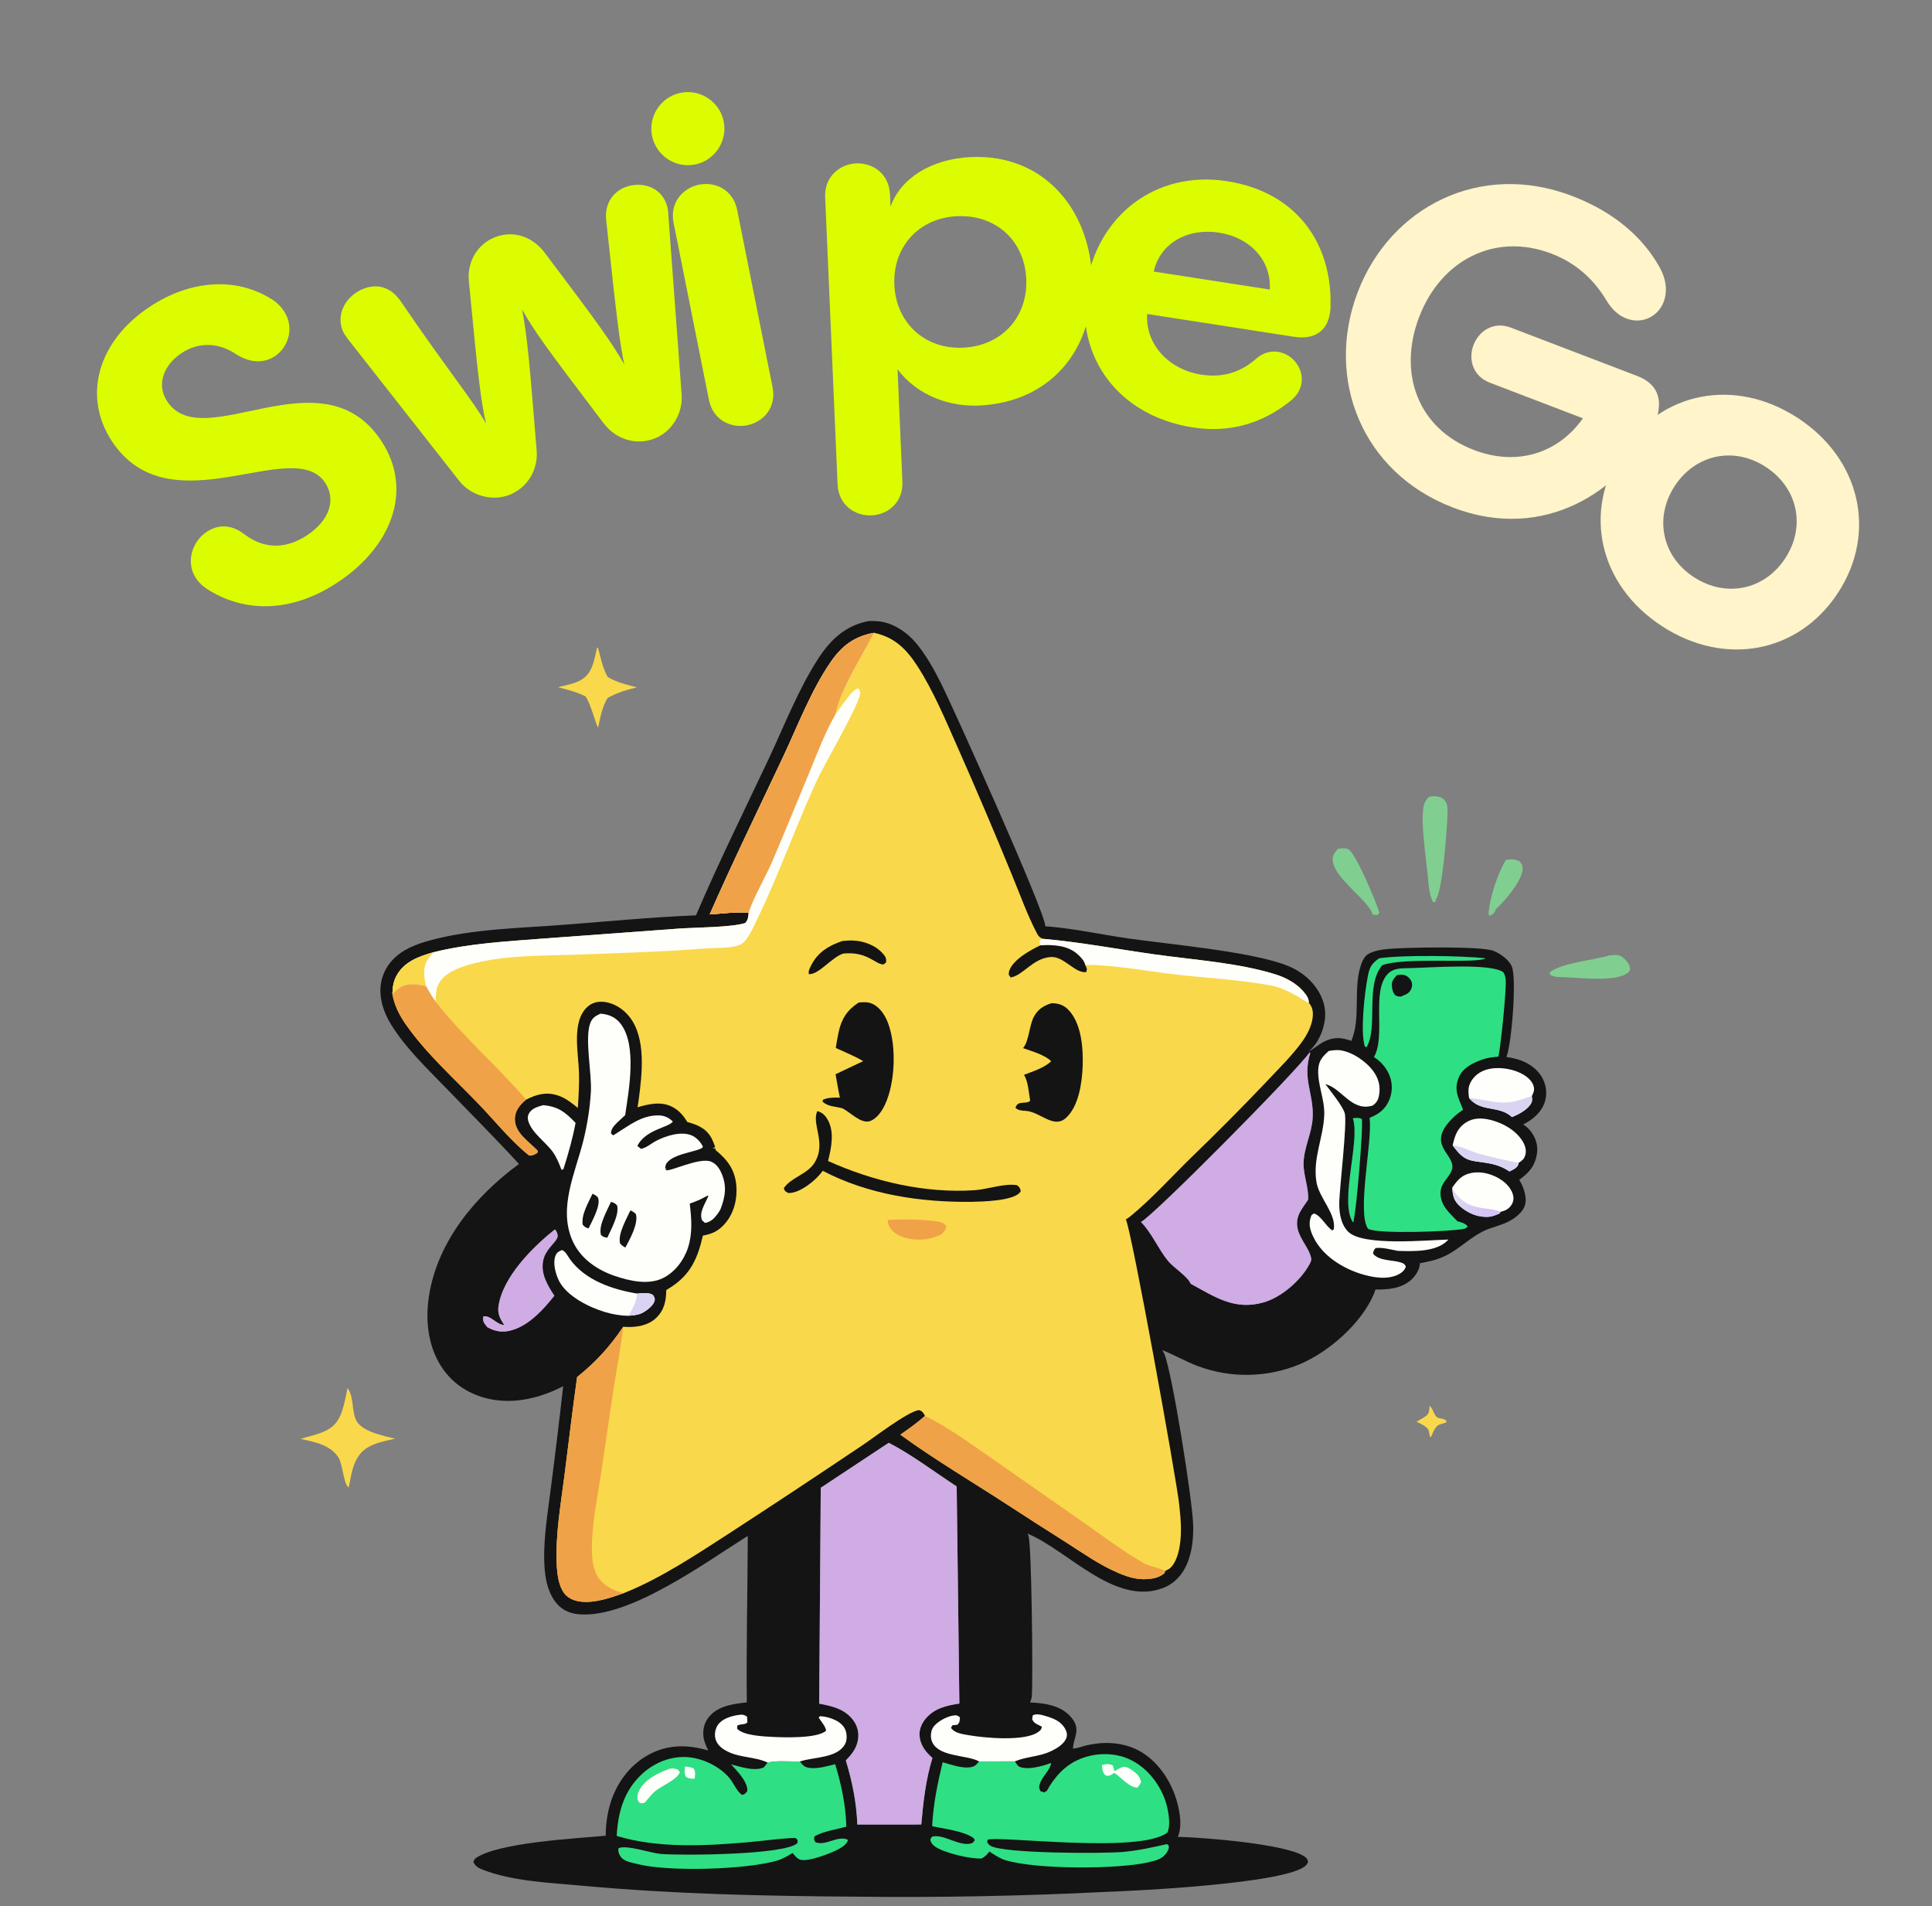 <svg width="148" height="146" viewBox="0 0 148 146" fill="none" xmlns="http://www.w3.org/2000/svg">
<rect x="0" y="0" width="148" height="146" fill="#808080" stroke="none"/>
<path d="M25.836 44.628C22.21 47.013 18.707 46.846 16.057 45.237C15.583 44.962 15.245 44.64 15.014 44.289C14.187 43.031 14.741 41.452 15.852 40.722C16.642 40.202 17.671 40.112 18.695 40.904C20.376 42.187 22.067 41.955 23.5 41.012C25.284 39.839 25.74 38.24 24.913 36.983C22.471 33.269 13.028 40.568 8.567 33.784C6.316 30.362 7.469 26.127 11.505 23.473C14.517 21.492 18.023 21.155 20.817 22.92C21.243 23.185 21.532 23.497 21.763 23.848C22.571 25.076 22.105 26.598 21.052 27.29C20.292 27.79 19.214 27.871 18.034 27.096C16.768 26.254 15.245 26.166 13.929 27.032C12.525 27.955 11.962 29.456 12.808 30.743C15.559 34.924 24.676 26.876 29.214 33.777C31.695 37.55 29.988 41.898 25.836 44.628Z" fill="#DCFD00"/>
<path d="M39.015 37.906C37.677 38.425 36.07 37.96 35.184 36.839L26.645 25.962C26.479 25.726 26.325 25.523 26.236 25.294C25.73 23.989 26.55 22.62 27.855 22.113C28.736 21.771 29.847 21.828 30.718 23.105C34.297 28.361 36.261 30.715 37.232 32.441C36.809 30.577 36.607 28.703 35.914 21.501C35.785 20.2 36.456 18.738 37.925 18.168C39.361 17.611 40.804 18.139 41.728 19.358C45.825 24.788 46.799 26.137 47.827 27.916C47.461 26.293 47.187 23.847 46.44 16.891C46.285 15.524 47.041 14.668 47.889 14.338C49.031 13.895 50.51 14.222 51.029 15.56C51.118 15.789 51.186 16.062 51.19 16.361L52.217 30.229C52.319 31.654 51.479 33.069 50.141 33.588C48.771 34.12 47.222 33.707 46.228 32.403C41.764 26.514 40.97 25.433 40 23.708C40.418 25.948 40.591 28.134 41.11 34.502C41.232 35.881 40.483 37.336 39.015 37.906Z" fill="#DCFD00"/>
<path d="M53.242 12.6C51.732 12.901 50.249 11.912 49.948 10.402C49.646 8.892 50.635 7.41 52.145 7.108C53.655 6.806 55.138 7.795 55.439 9.305C55.741 10.816 54.752 12.298 53.242 12.6ZM54.307 30.625L51.6 17.068C51.285 15.489 52.349 14.384 53.55 14.144C54.786 13.897 56.158 14.515 56.474 16.094L59.181 29.652C59.497 31.23 58.467 32.328 57.231 32.575C56.064 32.808 54.63 32.238 54.307 30.625Z" fill="#DCFD00"/>
<path d="M74.393 12.03C79.953 11.789 83.429 16.018 83.653 21.193C83.888 26.613 80.602 30.819 74.972 31.063C72.769 31.158 70.28 30.32 68.756 28.284L69.128 36.886C69.198 38.494 68.012 39.422 66.753 39.476C65.529 39.529 64.233 38.709 64.163 37.101L63.211 15.106C63.141 13.498 64.362 12.569 65.586 12.516C66.845 12.462 68.106 13.283 68.176 14.892L68.217 15.836C68.965 13.701 71.281 12.165 74.393 12.03ZM73.764 26.631C76.701 26.504 78.743 24.313 78.616 21.376C78.489 18.439 76.3 16.431 73.328 16.56C70.391 16.687 68.385 18.911 68.511 21.814C68.636 24.716 70.827 26.758 73.764 26.631Z" fill="#DCFD00"/>
<path d="M101.924 23.466C101.931 23.644 101.905 23.817 101.878 23.99C101.652 25.443 100.606 26.024 99.119 25.794L87.878 24.05C87.732 26.365 89.52 28.307 92.045 28.699C93.74 28.962 95.092 28.463 96.198 27.501C96.773 26.988 97.359 26.866 97.912 26.952C99.019 27.124 99.877 28.213 99.7 29.355C99.63 29.804 99.377 30.296 98.852 30.711C96.788 32.374 94.288 33.191 91.383 32.74C85.814 31.877 82.347 27.514 83.216 21.911C84.058 16.481 88.559 13.035 93.989 13.877C99.385 14.713 102.06 18.706 101.924 23.466ZM93.378 17.82C90.957 17.444 88.859 18.642 88.382 20.799L97.271 22.178C97.401 19.967 95.799 18.195 93.378 17.82Z" fill="#DCFD00"/>
<path d="M111.3 38.873C104.305 36.196 101.485 28.972 104.011 22.369C106.5 15.863 113.369 12.308 120.43 15.009C123.862 16.322 125.934 18.352 127.096 20.407C127.683 21.419 127.73 22.374 127.442 23.126C127.005 24.27 125.772 24.848 124.595 24.397C124.039 24.185 123.493 23.751 123.04 22.978C122.213 21.612 120.944 20.227 118.852 19.427C114.537 17.776 110.389 19.9 108.714 24.28C107.088 28.53 108.563 32.804 112.911 34.467C116.245 35.743 119.382 34.694 121.259 32.04L114.133 29.314C112.793 28.801 112.474 27.48 112.874 26.434C113.274 25.388 114.373 24.572 115.746 25.097L125.422 28.798C126.991 29.399 127.458 30.627 126.796 32.359C126.708 32.588 126.575 32.837 126.43 33.119C124.194 37.397 118.427 41.599 111.3 38.873Z" fill="#FFF4CA"/>
<path d="M127.317 47.962C122.506 44.831 121.221 39.234 124.238 34.599C127.235 29.994 132.892 28.873 137.703 32.004C142.514 35.135 143.809 40.78 140.812 45.386C137.796 50.021 132.128 51.093 127.317 47.962ZM129.761 44.207C132.225 45.811 135.179 45.186 136.764 42.751C138.348 40.316 137.723 37.362 135.259 35.759C132.824 34.174 129.87 34.799 128.286 37.234C126.701 39.669 127.326 42.623 129.761 44.207Z" fill="#FFF4CA"/>
<g clip-path="url(#clip0_2261_1693)">
<path d="M66.488 47.576C66.729 47.555 66.982 47.564 67.222 47.582C68.361 47.667 69.444 48.391 70.165 49.244C70.934 50.154 71.551 51.279 72.088 52.338C72.9 53.938 80.146 70.012 80.076 70.952C80.183 70.956 80.289 70.963 80.396 70.971C82.415 71.144 84.472 71.602 86.485 71.886C89.73 72.344 95.444 72.849 98.316 73.849C99.226 74.166 100.018 74.661 100.637 75.411C101.24 76.142 101.6 77.06 101.499 78.016C101.402 78.944 100.964 79.956 100.229 80.547C100.685 80.322 101.043 79.954 101.515 79.739C102.222 79.416 102.798 79.459 103.516 79.729C104.252 78.034 103.665 75.818 104.216 74.035C104.333 73.653 104.508 73.22 104.884 73.03C105.29 72.825 105.813 72.735 106.261 72.69C107.592 72.558 113.407 72.456 114.385 72.822C114.903 73.016 115.603 73.508 115.815 74.038C116.2 75.003 115.794 79.973 115.4 80.957C115.694 81 115.981 81.059 116.267 81.143C117.054 81.374 117.788 81.865 118.174 82.608C118.211 82.677 118.243 82.748 118.272 82.821C118.302 82.893 118.327 82.967 118.349 83.042C118.371 83.117 118.389 83.192 118.404 83.269C118.418 83.346 118.429 83.423 118.436 83.501C118.443 83.579 118.445 83.657 118.444 83.735C118.443 83.813 118.439 83.891 118.43 83.969C118.421 84.046 118.408 84.123 118.393 84.2C118.376 84.276 118.356 84.351 118.332 84.425C118.076 85.208 117.395 85.774 116.679 86.128C116.915 86.256 117.126 86.471 117.288 86.686C117.665 87.187 117.835 87.776 117.732 88.398C117.58 89.321 117.121 89.836 116.379 90.362C116.596 90.715 116.735 91.044 116.821 91.451C116.913 91.886 116.904 92.295 116.642 92.676C116.421 92.993 116.106 93.244 115.778 93.443C115.084 93.866 114.247 93.974 113.53 94.349C112.507 94.884 111.669 95.758 110.614 96.239C110.013 96.514 109.406 96.64 108.761 96.756C108.761 96.785 108.762 96.815 108.761 96.844C108.748 97.229 108.44 97.705 108.17 97.964C107.408 98.694 106.356 98.781 105.363 98.77C105.333 98.874 105.3 98.978 105.258 99.078C104.321 101.337 101.814 103.534 99.601 104.478C99.446 104.543 99.291 104.604 99.133 104.661C98.976 104.718 98.817 104.772 98.657 104.822C98.498 104.872 98.337 104.918 98.175 104.96C98.013 105.003 97.85 105.041 97.686 105.076C97.522 105.11 97.358 105.141 97.192 105.168C97.027 105.195 96.862 105.218 96.695 105.237C96.529 105.256 96.362 105.271 96.195 105.282C96.028 105.293 95.861 105.301 95.693 105.304C95.526 105.307 95.359 105.307 95.191 105.302C95.024 105.297 94.857 105.289 94.69 105.276C94.523 105.264 94.356 105.247 94.19 105.227C94.024 105.207 93.858 105.183 93.693 105.154C93.528 105.126 93.364 105.094 93.201 105.058C93.037 105.022 92.874 104.983 92.713 104.939C92.551 104.896 92.39 104.848 92.231 104.797C92.072 104.746 91.913 104.691 91.757 104.633C90.823 104.28 89.963 103.777 89.038 103.408C89.096 103.505 89.149 103.603 89.194 103.706C89.788 105.082 91.37 115.004 91.404 116.847C91.422 117.825 91.324 118.843 90.943 119.752C90.588 120.6 89.988 121.283 89.121 121.62C85.452 123.047 81.869 118.818 78.805 117.504L78.717 117.467C78.75 117.538 78.752 117.54 78.782 117.623C79.037 118.329 79.131 128.538 79.045 129.87C79.033 130.064 78.987 130.22 78.903 130.395C79.953 130.448 81.119 130.587 81.904 131.37C82.953 132.417 82.197 133.06 82.199 133.932C82.554 133.912 82.883 133.765 83.228 133.684C84.469 133.392 85.819 133.426 86.992 133.963C88.41 134.613 89.451 136.003 89.982 137.438C90.311 138.328 90.636 139.785 90.225 140.689C92.151 140.735 98.481 141.226 99.919 142.189C100.13 142.33 100.154 142.382 100.203 142.625C100.161 142.719 100.11 142.808 100.036 142.881C98.621 144.268 87.095 144.822 84.634 144.911C78.302 145.226 71.966 145.347 65.627 145.273C58.619 145.227 51.586 145.076 44.604 144.433C42.167 144.209 39.267 144.103 36.98 143.206C36.638 143.072 36.406 142.946 36.26 142.604L36.383 142.365C38.047 141.117 44.108 140.821 46.401 140.604C46.4 140.216 46.425 139.83 46.476 139.446C46.526 139.062 46.603 138.682 46.704 138.308C47.151 136.696 48.161 135.251 49.636 134.429C51.129 133.596 52.657 133.609 54.254 134.076C54.095 133.744 53.941 133.402 53.891 133.034C53.82 132.503 53.947 131.96 54.282 131.538C54.983 130.654 56.168 130.51 57.209 130.391C57.164 126.146 57.268 121.886 57.283 117.64C54.066 119.653 48.256 123.945 44.384 123.647C43.678 123.592 43.069 123.333 42.613 122.779C42.037 122.079 41.806 121.134 41.729 120.248C41.554 118.222 41.941 116.04 42.191 114.028C42.531 111.413 42.848 108.796 43.141 106.175C41.541 107 39.72 107.494 37.914 107.228C36.355 106.998 34.935 106.235 33.998 104.95C32.803 103.312 32.556 101.206 32.864 99.248C33.521 95.066 36.437 91.585 39.757 89.153C37.934 87.172 36.025 85.26 34.154 83.323C32.697 81.815 31.058 80.264 29.957 78.468C29.519 77.753 29.195 76.943 29.147 76.098C29.143 76.041 29.14 75.984 29.14 75.926C29.139 75.869 29.139 75.812 29.141 75.754C29.143 75.697 29.147 75.64 29.151 75.583C29.156 75.526 29.163 75.469 29.17 75.412C29.178 75.355 29.187 75.299 29.198 75.242C29.208 75.186 29.22 75.13 29.234 75.074C29.247 75.019 29.262 74.963 29.278 74.908C29.294 74.853 29.312 74.799 29.331 74.745C29.349 74.691 29.37 74.637 29.391 74.584C29.413 74.531 29.436 74.478 29.46 74.426C29.484 74.374 29.51 74.323 29.537 74.272C29.564 74.222 29.592 74.172 29.621 74.123C29.65 74.073 29.681 74.025 29.713 73.977C29.744 73.93 29.777 73.883 29.812 73.837C29.846 73.791 29.881 73.746 29.917 73.701C29.954 73.657 29.991 73.614 30.03 73.571C30.801 72.721 31.885 72.312 32.969 72.02C36.189 71.151 39.755 71.096 43.07 70.841C46.48 70.577 49.9 70.252 53.316 70.107C55.04 66.077 57 62.123 58.869 58.159C60.082 55.586 61.175 52.739 62.732 50.368C63.664 48.949 64.788 47.926 66.488 47.576ZM62.874 113.953L62.754 130.489C63.769 130.673 64.785 130.914 65.41 131.826C65.725 132.287 65.825 132.813 65.708 133.358C65.58 133.959 65.215 134.41 64.796 134.839C65.279 136.425 65.619 138.088 65.674 139.749L68.304 139.748L70.573 139.745C70.729 138.017 70.915 136.312 71.43 134.646C70.91 134.205 70.489 133.647 70.439 132.941C70.404 132.45 70.619 131.969 70.937 131.604C71.619 130.825 72.52 130.634 73.492 130.48L73.287 113.851C71.648 112.79 69.792 111.375 68.077 110.51L62.874 113.953ZM42.507 94.17C40.822 95.492 38.487 97.832 38.183 100.07C38.105 100.645 38.32 101.021 38.624 101.484C38.062 101.483 37.57 100.709 37.021 100.827C36.982 101.131 37.014 101.252 37.21 101.508C37.251 101.562 37.296 101.613 37.341 101.663C37.996 102.014 38.565 102.092 39.283 101.864C40.595 101.448 41.628 100.289 42.466 99.247C41.932 98.426 41.389 97.536 41.618 96.511C41.809 95.66 42.543 95.23 42.706 94.763C42.758 94.613 42.659 94.343 42.565 94.226C42.548 94.205 42.526 94.189 42.507 94.17ZM100.209 91.842C100.252 90.957 99.849 90.03 99.859 89.106C99.872 87.927 100.485 86.824 100.554 85.658C100.667 83.752 99.747 82.715 100.368 80.661L100.33 80.599C99.276 82.114 88.324 93.163 87.404 93.596C88.231 94.428 88.724 95.66 89.479 96.579C89.922 97.117 90.961 97.742 91.216 98.33C93.061 99.33 94.575 100.399 96.812 99.751C98.188 99.353 99.684 98.045 100.35 96.766C100.411 96.65 100.452 96.541 100.448 96.408C100.439 96.37 100.432 96.331 100.423 96.293C100.163 95.211 98.778 94.245 99.631 92.757C99.791 92.478 99.983 92.219 100.164 91.954C100.207 91.893 100.193 91.918 100.209 91.842Z" fill="#141414"/>
<path d="M54.367 70.04C56.141 66.004 58.079 62.03 59.959 58.043C61.095 55.635 62.137 52.878 63.646 50.694C64.507 49.446 65.462 48.745 66.954 48.469C68.507 48.796 69.423 49.698 70.268 51.003C71.5 52.905 72.427 55.14 73.345 57.208C74.787 60.461 76.18 63.734 77.527 67.028C78.142 68.512 78.694 70.076 79.44 71.498C79.57 71.745 79.662 71.819 79.912 71.911C82.748 72.158 85.614 72.701 88.437 73.099C91.431 73.521 94.939 73.743 97.798 74.661C98.539 74.899 99.331 75.339 99.842 75.936C100.051 76.178 100.27 76.465 100.26 76.799C100.55 77.148 100.605 77.483 100.557 77.925C100.484 78.601 100.111 79.295 99.716 79.834C98.969 80.855 98.034 81.777 97.168 82.696C95.237 84.732 93.262 86.723 91.242 88.67C89.734 90.148 88.224 91.822 86.597 93.157C86.487 93.248 86.366 93.331 86.243 93.403C86.659 94.103 90.106 113.186 90.33 115.208C90.464 116.415 90.578 117.691 90.274 118.881C90.164 119.311 89.927 119.944 89.525 120.186C89.44 120.236 89.355 120.278 89.264 120.317L89.201 120.501C88.921 120.725 88.638 120.844 88.285 120.903C87.305 121.067 86.519 120.846 85.626 120.461C84.214 119.852 82.957 118.963 81.668 118.136C80.176 117.195 78.691 116.242 77.213 115.279C74.48 113.499 71.603 111.803 68.969 109.885C69.628 109.432 70.263 108.981 70.86 108.447C70.7 108.188 70.688 108.089 70.382 108.004C69.48 108.152 66.948 110.116 66.014 110.732C62.632 113.006 59.233 115.254 55.816 117.475C53.277 119.11 50.593 120.91 47.781 122.025C46.784 122.378 45.609 122.786 44.543 122.681C44.059 122.633 43.546 122.452 43.238 122.054C42.801 121.491 42.689 120.605 42.651 119.917C42.528 117.657 42.955 115.252 43.24 113.011C43.561 110.499 43.857 107.982 44.209 105.474C45.646 104.317 46.716 103.152 47.741 101.619C47.813 101.625 47.884 101.63 47.956 101.634C48.765 101.673 49.645 101.527 50.255 100.953C50.888 100.356 51.026 99.643 51.041 98.808C51.138 98.75 51.234 98.691 51.329 98.631C52.897 97.643 53.446 96.379 53.844 94.64C54.582 94.51 55.085 94.258 55.576 93.674C56.239 92.885 56.5 91.785 56.403 90.771C56.287 89.568 55.715 88.824 54.818 88.089L54.797 87.955L54.585 87.96L54.789 87.849C54.698 87.608 54.607 87.362 54.481 87.136C54.078 86.415 53.42 86.148 52.659 85.942C52.369 85.479 52.06 85.093 51.577 84.821C50.695 84.324 49.746 84.549 48.834 84.81C48.874 84.602 48.907 84.394 48.934 84.184C49.187 82.248 49.511 79.506 48.212 77.87C47.727 77.259 47.003 76.801 46.216 76.733C45.776 76.695 45.356 76.805 45.021 77.1C43.757 78.216 44.313 80.646 44.353 82.147C44.377 83.055 44.327 83.954 44.264 84.859C43.793 84.481 43.341 84.108 42.759 83.913C41.858 83.611 41.124 83.81 40.301 84.224C40.248 84.268 40.195 84.313 40.144 84.359C39.759 84.704 39.456 85.135 39.44 85.667C39.405 86.77 40.526 87.434 41.2 88.155L41.158 88.309C40.939 88.434 40.8 88.521 40.544 88.51C39.178 87.434 37.962 85.915 36.756 84.654C34.879 82.692 32.67 80.723 31.114 78.502C30.601 77.77 30.222 77.039 30.06 76.151C30.078 75.636 30.126 75.198 30.375 74.739C30.967 73.649 32.094 73.257 33.214 72.934C35.952 72.252 38.837 72.106 41.642 71.886L52.006 71.124C53.243 71.036 56.09 71.035 57.099 70.693C57.321 70.413 57.312 70.264 57.35 69.918C56.395 69.822 55.327 69.98 54.367 70.04Z" fill="#F9D84B"/>
<path d="M54.367 70.04C56.141 66.004 58.079 62.03 59.959 58.043C61.095 55.635 62.137 52.878 63.646 50.694C64.507 49.446 65.462 48.745 66.954 48.469C65.999 50.353 64.428 52.686 63.995 54.728C64.353 54.274 65.244 52.8 65.755 52.72C65.884 52.909 65.931 52.983 65.876 53.216C65.599 54.391 63.227 58.368 62.531 59.883C60.918 63.388 59.644 67.056 57.949 70.523C57.71 71.012 57.243 72.109 56.75 72.335C56.015 72.672 54.774 72.591 53.95 72.655C50.601 72.914 47.245 73.007 43.889 73.127C41.58 73.209 39.093 73.175 36.828 73.667C35.737 73.904 34.026 74.346 33.547 75.469C33.386 75.848 33.391 76.309 33.369 76.715C33.09 76.335 32.858 75.935 32.625 75.526C31.953 75.398 31.236 75.252 30.626 75.657C30.416 75.796 30.227 75.961 30.06 76.151C30.078 75.636 30.126 75.198 30.375 74.739C30.967 73.649 32.094 73.257 33.214 72.934C35.952 72.252 38.837 72.106 41.642 71.886L52.006 71.124C53.243 71.036 56.09 71.035 57.099 70.693C57.321 70.413 57.312 70.264 57.35 69.918C56.395 69.822 55.327 69.98 54.367 70.04Z" fill="#FEFEFA"/>
<path d="M54.367 70.04C56.141 66.004 58.079 62.03 59.959 58.043C61.094 55.635 62.137 52.878 63.646 50.694C64.507 49.446 65.462 48.745 66.954 48.469C65.999 50.353 64.427 52.686 63.995 54.728C63.203 56.098 62.642 57.615 62.035 59.075C61.067 61.399 60.122 63.736 59.129 66.049C58.695 67.059 57.593 69.004 57.35 69.918C56.395 69.822 55.327 69.98 54.367 70.04Z" fill="#F0A248"/>
<path d="M30.06 76.15C30.078 75.636 30.126 75.198 30.375 74.739C30.967 73.649 32.094 73.257 33.214 72.934C32.769 73.418 32.476 73.834 32.489 74.518C32.495 74.85 32.559 75.201 32.625 75.526C31.953 75.398 31.236 75.252 30.626 75.657C30.416 75.796 30.227 75.961 30.06 76.15Z" fill="#F9D84B"/>
<path d="M47.741 101.619C47.554 103.238 47.241 104.842 46.99 106.451L46.02 113.024C45.741 114.86 45.325 116.778 45.343 118.636C45.35 119.419 45.424 120.319 45.925 120.957C46.384 121.541 47.074 121.854 47.781 122.025C46.784 122.378 45.609 122.786 44.543 122.681C44.058 122.633 43.545 122.452 43.238 122.054C42.8 121.491 42.689 120.605 42.651 119.917C42.528 117.657 42.954 115.252 43.24 113.011C43.56 110.499 43.857 107.982 44.209 105.474C45.646 104.317 46.716 103.152 47.741 101.619Z" fill="#F0A248"/>
<path d="M70.86 108.447C72.599 109.308 74.207 110.473 75.797 111.578L83.105 116.683C84.566 117.704 86.033 118.828 87.585 119.705C88.128 120.012 88.753 120.057 89.265 120.317L89.201 120.501C88.921 120.725 88.638 120.844 88.285 120.903C87.305 121.067 86.519 120.846 85.627 120.461C84.215 119.851 82.958 118.962 81.668 118.136C80.176 117.195 78.691 116.242 77.213 115.279C74.481 113.499 71.603 111.803 68.969 109.885C69.628 109.432 70.263 108.981 70.86 108.447Z" fill="#F0A248"/>
<path d="M30.06 76.15C30.227 75.961 30.416 75.796 30.626 75.657C31.236 75.252 31.953 75.398 32.625 75.526C32.858 75.935 33.09 76.335 33.369 76.715C35.471 79.414 38.082 81.637 40.301 84.224C40.248 84.268 40.195 84.313 40.144 84.359C39.759 84.704 39.456 85.135 39.44 85.667C39.405 86.77 40.526 87.434 41.2 88.155L41.158 88.309C40.939 88.434 40.8 88.521 40.544 88.51C39.178 87.434 37.962 85.915 36.756 84.654C34.879 82.692 32.67 80.723 31.114 78.502C30.601 77.77 30.222 77.039 30.06 76.15Z" fill="#F0A248"/>
<path d="M79.912 71.91C82.748 72.158 85.614 72.701 88.437 73.099C91.431 73.521 94.939 73.743 97.798 74.661C98.539 74.899 99.33 75.339 99.842 75.936C100.051 76.178 100.27 76.465 100.26 76.799C100.15 76.822 99.534 76.394 99.391 76.313C98.79 75.976 98.064 75.615 97.388 75.489C94.982 75.04 92.459 74.917 90.024 74.636C87.865 74.388 85.259 73.884 83.132 73.909C83.061 73.585 82.763 73.275 82.518 73.063C81.75 72.399 80.658 72.347 79.699 72.408C79.632 72.235 79.63 72.168 79.664 71.993L79.912 71.91Z" fill="#FEFEFA"/>
<path d="M79.699 72.408C80.658 72.347 81.75 72.399 82.518 73.063C82.763 73.275 83.061 73.585 83.132 73.909C83.25 74.159 83.296 74.177 83.216 74.454C82.335 74.581 81.51 73.212 80.465 73.302C79.097 73.418 78.406 74.687 77.423 74.871L77.273 74.651C77.277 74.541 77.285 74.427 77.324 74.324C77.635 73.489 78.926 72.769 79.699 72.408Z" fill="#141414"/>
<path d="M65.781 76.787C66.09 76.756 66.456 76.736 66.748 76.852C67.382 77.102 67.801 77.753 68.03 78.367C68.683 80.12 68.585 82.92 67.79 84.616C67.566 85.093 67.169 85.69 66.644 85.869C65.967 86.1 65.158 85.209 64.537 84.89C63.971 84.731 63.477 84.789 62.997 84.371L63.063 84.222C63.497 84.05 63.88 84.062 64.341 84.075C64.213 83.482 64.116 82.879 64.007 82.281L66.124 81.276C65.471 80.883 64.714 80.589 64.022 80.266C64.091 79.855 64.158 79.442 64.247 79.034C64.469 78.014 64.913 77.35 65.781 76.787Z" fill="#141414"/>
<path d="M80.563 76.837C81.106 76.85 81.485 76.968 81.866 77.37C82.849 78.409 82.987 80.304 82.936 81.675C82.888 82.948 82.634 84.754 81.645 85.637C80.692 86.487 79.639 85.116 78.533 85.081L78.416 85.078C78.142 85.034 78.008 85.04 77.787 84.851C77.988 84.237 78.534 84.621 78.917 84.318C78.815 83.745 78.761 82.801 78.441 82.326C79.047 82.094 80.083 81.758 80.523 81.279C80.049 80.802 79.01 80.506 78.373 80.279C78.832 79.733 78.837 78.564 79.195 77.886C79.498 77.31 79.954 77.016 80.563 76.837Z" fill="#141414"/>
<path d="M62.612 85.105C62.972 85.197 63.204 85.419 63.388 85.733C63.947 86.683 63.684 87.922 63.432 88.924C66.88 90.483 70.867 91.42 74.674 91.162C75.663 91.094 76.974 90.607 77.925 90.783C78.109 90.962 78.145 90.974 78.193 91.237C78.152 91.302 78.144 91.322 78.095 91.373C77.506 91.979 75.289 92.033 74.451 92.052C70.555 92.099 66.504 91.503 63.027 89.675C62.862 89.898 62.678 90.105 62.477 90.294C61.973 90.772 61.105 91.399 60.389 91.376C60.164 91.251 60.132 91.265 60.041 91.012C60.581 90.19 61.841 89.946 62.389 89.072C63.348 87.54 62.137 86.09 62.612 85.105Z" fill="#141414"/>
<path d="M64.535 72.074C64.798 72.051 65.064 72.028 65.328 72.037C66.192 72.067 67.094 72.411 67.668 73.079C67.857 73.299 67.902 73.427 67.881 73.709C67.858 73.728 67.689 73.874 67.678 73.874C67.025 73.854 66.446 72.856 64.598 73.035C63.711 73.318 62.745 74.649 61.963 74.615C61.908 74.364 62.026 74.166 62.137 73.945C62.647 72.929 63.491 72.426 64.535 72.074Z" fill="#141414"/>
<path d="M67.993 93.444C69.201 93.373 70.665 93.381 71.86 93.567C72.169 93.616 72.309 93.68 72.492 93.924C72.436 94.235 72.33 94.312 72.121 94.538C71.738 94.716 71.37 94.854 70.949 94.91C70.156 95.017 69.163 94.908 68.518 94.397C68.179 94.128 68.037 93.874 67.993 93.444Z" fill="#F0A248"/>
<path d="M107.997 74.151C109.379 74.131 114.211 73.742 115.164 74.468C115.295 74.69 115.341 74.887 115.348 75.139C115.38 76.056 114.98 79.976 114.792 80.917C114.742 80.94 114.767 80.933 114.703 80.939C114.28 80.976 113.889 81.03 113.488 81.178C112.799 81.432 112.072 81.785 111.764 82.494C111.331 83.493 111.734 84.098 112.081 84.997C111.859 85.151 111.636 85.309 111.438 85.492C109.092 87.656 111.427 88.325 111.25 89.472C111.147 90.133 110.361 90.519 110.35 91.364C110.338 92.35 111.031 92.884 111.644 93.538C111.938 93.624 112.267 93.691 112.437 93.948C112.336 94.031 112.294 94.089 112.164 94.118C111.192 94.336 105.451 94.539 104.797 94.115C103.933 92.898 105.115 87.548 104.929 85.73C104.925 85.693 104.92 85.657 104.916 85.621C105.44 85.405 105.89 85.14 106.207 84.655C106.254 84.585 106.296 84.513 106.335 84.438C106.374 84.363 106.409 84.287 106.441 84.209C106.472 84.13 106.499 84.051 106.522 83.97C106.546 83.889 106.565 83.807 106.579 83.724C106.594 83.641 106.605 83.557 106.611 83.473C106.618 83.389 106.62 83.305 106.618 83.221C106.615 83.137 106.609 83.053 106.598 82.969C106.588 82.886 106.573 82.803 106.554 82.721C106.387 82.003 105.872 81.345 105.251 80.963C106.187 79.329 105.023 75.945 106.307 74.599C106.765 74.118 107.384 74.176 107.997 74.151Z" fill="#2FDF84"/>
<path d="M107.012 74.688C107.194 74.665 107.408 74.629 107.587 74.683C107.824 74.754 108.041 74.959 108.129 75.19C108.2 75.377 108.181 75.588 108.097 75.767C107.957 76.067 107.737 76.159 107.449 76.271C107.431 76.282 107.414 76.297 107.394 76.304C107.198 76.372 107.053 76.307 106.878 76.233C106.687 75.992 106.635 75.767 106.621 75.466C106.604 75.12 106.797 74.929 107.012 74.688Z" fill="#141414"/>
<path d="M45.993 77.642C46.038 77.644 46.082 77.647 46.126 77.652C46.709 77.716 47.192 77.952 47.551 78.423C48.81 80.075 48.176 83.487 47.889 85.415C47.686 85.597 47.486 85.783 47.289 85.973C47.056 86.201 46.805 86.465 46.802 86.809C46.862 86.858 46.907 86.936 46.982 86.956C46.983 86.957 47.2 86.821 47.211 86.813C48.217 86.188 49.111 85.459 50.349 85.432C50.838 85.421 51.193 85.56 51.545 85.906C51.198 86.376 49.467 86.504 48.821 87.767L49.102 87.994C49.522 87.918 49.898 87.569 50.279 87.374C51.023 86.994 52.13 86.639 52.944 86.948C53.326 87.092 53.682 87.471 53.849 87.837C53.758 88.161 51.855 88.294 51.194 88.946C50.988 89.15 50.968 89.269 50.959 89.541L51.062 89.478L50.993 89.611C51.196 89.828 53.557 88.612 54.463 88.97C54.846 89.121 55.093 89.467 55.255 89.83C55.703 90.834 55.566 91.67 55.177 92.658C55.101 92.796 55.011 92.922 54.916 93.047C54.669 93.369 54.407 93.61 54.002 93.665L53.779 93.462C53.524 92.835 54.049 92.168 54.268 91.592L54.171 91.565L54.119 91.689L54.211 91.555C53.773 91.845 53.328 92.012 52.838 92.187C52.97 93.301 53.063 94.424 52.72 95.515C52.411 96.497 51.717 97.438 50.776 97.898C49.655 98.445 48.225 98.11 47.1 97.729C45.771 97.28 44.523 96.435 43.907 95.14C43.893 95.111 43.879 95.082 43.866 95.052C42.739 92.548 44.063 89.851 44.679 87.394C44.983 86.18 45.186 84.9 45.264 83.651C45.351 82.23 44.769 79.508 45.224 78.346C45.383 77.938 45.622 77.82 45.993 77.642Z" fill="#FEFEFA"/>
<path d="M46.804 92.055C47.023 92.113 47.118 92.162 47.274 92.329C47.448 93.06 46.815 94.134 46.527 94.793C46.278 94.77 46.242 94.753 46.042 94.602C45.816 93.883 46.519 92.703 46.804 92.055Z" fill="#141414"/>
<path d="M48.288 92.71C48.463 92.774 48.569 92.855 48.708 92.978C48.924 93.729 48.254 94.891 47.909 95.552C47.742 95.48 47.638 95.384 47.508 95.261C47.298 94.535 47.99 93.381 48.288 92.71Z" fill="#141414"/>
<path d="M45.391 91.43C45.538 91.515 45.752 91.593 45.814 91.752C46.039 92.329 45.347 93.539 45.087 94.087C44.844 94.014 44.806 93.993 44.637 93.804C44.519 93.021 45.071 92.121 45.391 91.43Z" fill="#141414"/>
<path d="M80.52 135.029C80.459 135.573 79.828 136.076 79.657 136.63C79.574 136.9 79.595 136.964 79.713 137.199L79.984 137.287L80.191 137.169C80.789 136.084 81.593 135.189 82.76 134.716C83.921 134.245 85.324 134.219 86.476 134.73C87.761 135.299 88.731 136.484 89.222 137.783C89.462 138.416 89.728 139.703 89.434 140.353C87.345 142.035 76.291 140.56 75.65 140.92L75.624 141.118C75.694 141.215 75.762 141.298 75.863 141.365C76.794 141.983 84.569 141.976 86.01 141.848C87.162 141.746 88.265 141.504 89.389 141.245L89.53 141.36C89.561 141.552 89.509 141.673 89.41 141.84C89.082 142.39 88.562 142.504 87.973 142.64C85.626 143.183 79.343 143.198 77.005 142.473C76.574 142.339 76.172 142.06 75.794 141.818C75.605 142.047 75.462 142.219 75.184 142.347C74.376 142.406 72.376 141.928 71.675 141.467C71.473 141.334 71.331 141.186 71.275 140.947C71.255 140.86 71.35 140.755 71.396 140.679C72.24 140.435 73.41 141.399 74.336 141.209C74.537 141.168 74.554 141.118 74.669 140.952L74.595 140.794C73.835 140.241 72.339 140.083 71.407 139.872C71.489 138.204 71.819 136.595 72.211 134.978C72.823 135.149 73.61 135.433 74.245 135.371C74.648 135.332 74.757 135.21 75.001 134.914L77.744 134.909C77.815 135.008 77.962 135.263 78.062 135.31C78.705 135.608 79.884 135.271 80.52 135.029Z" fill="#2FDF84"/>
<path d="M84.414 135.189C84.727 135.112 84.965 135.074 85.252 135.222L85.363 135.64C85.463 135.627 85.421 135.642 85.514 135.584C85.697 135.47 85.837 135.384 86.048 135.336C86.238 135.293 86.508 135.442 86.663 135.546C87.002 135.773 87.327 136.038 87.402 136.46C87.422 136.571 87.284 136.711 87.221 136.805L87.154 136.912C86.577 136.978 85.856 136.111 85.364 135.793C85.299 135.834 85.233 135.877 85.165 135.913C84.939 136.034 84.925 136.054 84.673 135.973C84.436 135.683 84.449 135.551 84.414 135.189Z" fill="#FEFEFA"/>
<path d="M47.243 140.618C47.339 138.787 47.818 137.102 49.231 135.832C50.164 134.995 51.372 134.507 52.633 134.584C53.808 134.657 55.101 135.275 55.87 136.174C56.202 136.563 56.429 137.204 56.85 137.481C57.102 137.405 57.102 137.374 57.248 137.168C57.28 136.565 56.665 135.865 56.283 135.441C56.19 135.337 56.094 135.237 55.996 135.139C56.747 135.318 57.761 135.701 58.509 135.37C58.607 135.248 58.711 135.129 58.801 135.001C59.499 134.825 60.538 134.94 61.279 134.918C61.514 135.231 61.617 135.352 62.025 135.411C62.619 135.497 63.398 135.268 63.979 135.126C64.445 136.659 64.801 138.3 64.831 139.907C64.086 140.127 63.059 140.26 62.405 140.651C62.335 140.876 62.361 140.883 62.449 141.09C63.209 141.442 64.197 140.531 64.965 140.921C64.866 141.273 64.505 141.484 64.201 141.652C63.679 141.941 61.934 142.611 61.321 142.445C61.065 142.375 60.887 142.124 60.719 141.93C60.347 142.148 59.959 142.385 59.543 142.507C57.152 143.211 51.176 143.378 48.861 142.779C48.401 142.66 47.775 142.594 47.514 142.16C47.391 141.955 47.343 141.804 47.375 141.566C47.924 141.266 49.896 141.94 50.603 141.998C52.232 142.133 60.212 142.08 61.091 141.162L61.1 140.933L60.931 140.772C59.705 140.814 58.487 141 57.266 141.106C54.042 141.387 50.359 141.578 47.243 140.618Z" fill="#2FDF84"/>
<path d="M51.349 135.461C51.479 135.453 51.602 135.449 51.731 135.478C51.968 135.532 51.964 135.548 52.082 135.747C51.856 136.32 50.718 136.763 50.222 137.167C49.922 137.412 49.663 137.752 49.416 138.05C49.26 138.129 49.191 138.116 49.021 138.106L48.851 137.888C48.798 137.627 48.83 137.421 48.945 137.182C49.38 136.277 50.451 135.774 51.349 135.461Z" fill="#FEFEFA"/>
<path d="M52.475 135.306C52.73 135.316 52.913 135.357 53.148 135.456C53.292 135.762 53.251 135.907 53.215 136.234C52.951 136.241 52.783 136.241 52.555 136.098C52.398 135.838 52.45 135.596 52.475 135.306Z" fill="#FEFEFA"/>
<path d="M101.798 80.491C102.087 80.453 102.404 80.4 102.695 80.446C103.633 80.592 104.683 81.317 105.226 82.081C105.616 82.629 105.764 83.23 105.641 83.893C105.574 84.251 105.453 84.468 105.15 84.679C103.563 85.164 102.804 83.412 101.624 83.065C101.593 83.056 101.563 83.049 101.532 83.04C101.896 83.535 102.837 84.69 103.003 85.237C103.242 85.878 102.597 91.031 102.593 92.207C102.59 92.951 102.733 93.806 103.287 94.349C104.426 95.466 109.29 94.983 110.954 94.941C110.911 94.989 110.896 95.008 110.845 95.057C109.958 95.904 108.225 95.847 107.078 95.808C106.556 95.716 105.904 95.519 105.379 95.596C105.227 95.748 105.229 95.809 105.181 96.014C105.606 96.591 106.65 96.486 107.295 96.693C107.522 96.766 107.59 96.803 107.697 97.01C107.61 97.282 107.403 97.47 107.153 97.601C106.273 98.061 105.089 97.842 104.194 97.552C102.761 97.086 101.313 96.166 100.63 94.786C100.374 94.266 100.214 93.77 100.418 93.202C100.483 93.018 100.501 93.03 100.677 92.943C101.24 93.166 101.537 93.886 102.048 94.234L102.17 94.175C102.39 92.978 101.043 91.766 100.845 90.533C100.55 88.69 101.387 87.152 101.444 85.364C101.481 84.195 100.921 83.063 100.983 81.908C101.02 81.237 101.317 80.918 101.798 80.491Z" fill="#FEFEFA"/>
<path d="M58.801 135.001C57.885 134.555 56.712 134.641 55.746 134.16C55.337 133.957 54.939 133.663 54.811 133.201C54.712 132.843 54.787 132.414 54.998 132.11C55.328 131.632 56.032 131.433 56.577 131.353C56.862 131.311 57.001 131.326 57.231 131.492L57.254 131.915C57.09 132.131 56.751 132.011 56.474 132.175L56.471 132.413C56.97 132.946 58.548 133.005 59.266 133.039C60.126 133.08 62.624 133.16 63.284 132.561C63.24 132.204 62.892 131.866 62.711 131.539L62.834 131.447C63.035 131.46 63.233 131.492 63.428 131.543C63.623 131.595 63.811 131.664 63.993 131.752C64.357 131.933 64.677 132.197 64.796 132.602C64.887 132.915 64.887 133.314 64.725 133.603C64.136 134.657 62.394 134.573 61.375 134.888L61.279 134.918C60.538 134.94 59.498 134.825 58.801 135.001Z" fill="#FEFEFA"/>
<path d="M75.002 134.914C74.981 134.903 74.96 134.891 74.938 134.88C73.967 134.39 71.77 134.587 71.36 133.298C71.267 133.006 71.308 132.559 71.486 132.297C71.774 131.874 72.512 131.476 73.01 131.4C73.269 131.36 73.331 131.379 73.534 131.534C73.51 131.808 73.535 131.891 73.352 132.104L72.957 132.146L72.849 132.343C73.131 132.749 73.709 132.817 74.174 132.899C75.399 133.116 78.509 133.406 79.54 132.654C79.716 132.526 79.775 132.463 79.816 132.255C79.477 132.064 79.252 132.054 79.07 131.696L79.111 131.387C79.396 131.229 79.783 131.344 80.079 131.43C80.684 131.608 81.274 131.827 81.594 132.416C81.707 132.624 81.775 132.84 81.701 133.075C81.537 133.596 80.904 133.951 80.441 134.161C79.565 134.558 78.596 134.547 77.744 134.909L75.002 134.914Z" fill="#FEFEFA"/>
<path d="M111.279 87.727C111.448 86.984 111.634 86.404 112.302 85.972C112.864 85.609 113.521 85.618 114.152 85.771C115.111 86.003 116.128 86.566 116.651 87.431C116.839 87.741 116.953 88.13 116.839 88.488C116.736 88.813 116.589 88.898 116.322 89.074L116.308 89.208C116.165 89.492 115.898 89.591 115.63 89.725C114.789 89.153 114.047 89.094 113.08 88.959C112.136 88.828 111.823 88.444 111.279 87.727Z" fill="#FEFEFA"/>
<path d="M111.279 87.728C111.949 87.782 112.637 88.177 113.291 88.365C114.296 88.652 115.303 88.852 116.322 89.074L116.308 89.208C116.165 89.492 115.898 89.591 115.63 89.725C114.789 89.154 114.047 89.094 113.08 88.959C112.136 88.828 111.823 88.444 111.279 87.728Z" fill="#DAD3F2"/>
<path d="M48.138 100.779C47.528 100.777 46.917 100.665 46.334 100.491C45.115 100.127 43.427 99.284 42.829 98.117C42.568 97.608 42.33 96.747 42.55 96.188C42.659 95.909 42.799 95.862 43.05 95.744C43.342 95.86 43.482 96.196 43.665 96.451C44.826 98.067 46.928 98.767 48.804 99.079C49.195 99.055 49.699 98.957 50.032 99.199C50.125 99.378 50.197 99.453 50.136 99.66C50.028 100.031 49.473 100.438 49.137 100.591C48.824 100.732 48.476 100.753 48.138 100.779Z" fill="#FEFEFA"/>
<path d="M48.804 99.079C49.195 99.055 49.699 98.957 50.032 99.199C50.125 99.378 50.197 99.453 50.136 99.66C50.029 100.031 49.473 100.438 49.137 100.591C48.824 100.732 48.476 100.753 48.138 100.779C48.478 100.213 48.755 99.747 48.804 99.079Z" fill="#DAD3F2"/>
<path d="M112.536 84.099C112.494 83.786 112.454 83.443 112.554 83.138C112.711 82.662 113.08 82.278 113.525 82.062C114.303 81.686 115.345 81.764 116.139 82.049C116.638 82.23 117.241 82.569 117.448 83.092C117.588 83.449 117.493 83.648 117.343 83.966C117.388 84.246 117.39 84.383 117.212 84.63C116.91 85.052 116.293 85.371 115.823 85.563C114.841 84.634 113.443 85.224 112.536 84.099Z" fill="#FEFEFA"/>
<path d="M112.537 84.1C113.658 84.18 114.703 84.601 115.852 84.394C116.356 84.303 116.843 84.092 117.343 83.966C117.389 84.246 117.39 84.383 117.212 84.63C116.911 85.052 116.294 85.372 115.823 85.563C114.841 84.634 113.443 85.225 112.537 84.1Z" fill="#DAD3F2"/>
<path d="M111.249 90.959C111.681 90.352 111.999 89.97 112.757 89.833C113.544 89.69 114.416 89.955 115.061 90.411C115.453 90.687 115.837 91.123 115.922 91.61C115.972 91.895 115.898 92.155 115.719 92.38C115.519 92.632 115.256 92.752 114.948 92.817L114.858 92.951C114.605 93.056 114.342 93.173 114.066 93.197C113.251 93.268 112.455 92.932 111.849 92.4C111.369 91.978 111.285 91.572 111.249 90.959Z" fill="#FEFEFA"/>
<path d="M114.948 92.817L114.858 92.951C114.605 93.056 114.342 93.173 114.066 93.197C113.251 93.268 112.455 92.932 111.849 92.4C111.369 91.978 111.285 91.572 111.249 90.959C111.386 91.394 111.98 91.955 112.384 92.177C113.246 92.649 114.282 92.507 114.948 92.817Z" fill="url(#paint0_linear_2261_1693)"/>
<path d="M41.611 84.648C42.781 84.755 43.302 85.189 44.092 86.004C43.87 87.198 43.527 88.402 43.157 89.559L43.013 89.599C42.843 89.147 42.646 88.655 42.367 88.26C41.819 87.48 40.727 86.773 40.461 85.841C40.406 85.647 40.424 85.446 40.525 85.274C40.757 84.875 41.199 84.771 41.611 84.648Z" fill="#FEFEFA"/>
<path d="M105.655 73.399C107.389 73.132 111.994 73.198 113.804 73.398C113.169 73.838 107.533 73.282 105.877 73.936C104.556 75.532 105.599 78.697 104.677 80.218L104.547 80.142C104.195 78.975 104.54 75.99 104.787 74.74C104.918 74.074 105.09 73.775 105.655 73.399Z" fill="#2FDF84"/>
<path d="M103.632 85.649C103.918 85.621 104.056 85.585 104.324 85.708C104.444 86.32 103.906 92.767 103.687 93.496L103.7 93.591L103.633 93.61C102.586 92.017 104.218 87.395 103.632 85.649Z" fill="#2FDF84"/>
<path d="M26.62 106.317C27.146 106.982 26.913 108.206 27.338 108.88C27.851 109.692 29.401 109.972 30.265 110.194C29.546 110.362 28.725 110.503 28.1 110.908C27.07 111.575 26.935 112.826 26.715 113.932C26.321 113.702 26.255 112.174 25.944 111.665C25.323 110.651 24.079 110.449 23.016 110.203C23.765 109.991 24.625 109.826 25.284 109.396C26.255 108.763 26.386 107.361 26.62 106.317Z" fill="#F9D84B"/>
<path d="M109.45 61.04C109.577 61.015 109.706 60.991 109.835 60.986C110.132 60.975 110.456 61.056 110.658 61.287C110.902 61.566 110.889 61.935 110.884 62.283C110.87 63.21 110.513 68.374 109.984 68.886L109.972 69.068L109.793 69.106C109.466 68.589 109.434 67.667 109.374 67.06C109.247 65.761 108.796 62.857 109.075 61.672C109.133 61.425 109.293 61.232 109.45 61.04Z" fill="#80CF91"/>
<path d="M45.741 49.579C45.822 49.669 45.817 49.639 45.843 49.735C46.043 50.476 46.17 51.177 46.555 51.855C47.239 52.263 48.026 52.453 48.79 52.647C47.991 52.84 47.264 53.059 46.544 53.462C46.128 54.149 45.979 54.944 45.824 55.72C45.647 55.553 45.272 53.911 44.849 53.336C44.17 52.997 43.469 52.823 42.738 52.635C43.323 52.491 44.065 52.365 44.577 52.039C45.422 51.501 45.529 50.475 45.741 49.579Z" fill="#F9D84B"/>
<path d="M109.511 107.68C109.792 107.879 109.86 108.462 110.141 108.584C110.386 108.691 110.603 108.625 110.813 108.838L110.776 108.959C110.61 109.005 110.445 109.052 110.283 109.111C109.927 109.242 109.783 109.724 109.632 110.045L109.543 110.057L109.433 109.52C109.229 109.212 108.842 109.062 108.523 108.895C108.763 108.725 109.072 108.604 109.289 108.414C109.48 108.247 109.491 108.002 109.506 107.765C109.508 107.737 109.509 107.708 109.511 107.68Z" fill="#F9D84B"/>
<path d="M68.078 110.51C69.792 111.375 71.648 112.79 73.287 113.851L73.492 130.48C72.52 130.634 71.619 130.825 70.938 131.604C70.619 131.969 70.404 132.45 70.439 132.941C70.489 133.647 70.91 134.205 71.43 134.646C70.915 136.312 70.729 138.017 70.574 139.745L68.304 139.748L65.674 139.749C65.619 138.088 65.279 136.425 64.796 134.839C65.216 134.41 65.58 133.959 65.708 133.358C65.825 132.813 65.725 132.287 65.41 131.826C64.785 130.914 63.769 130.673 62.754 130.489L62.874 113.953L68.078 110.51Z" fill="#CFACE4"/>
<path d="M100.33 80.599L100.368 80.661C99.747 82.715 100.667 83.752 100.554 85.658C100.485 86.824 99.872 87.927 99.859 89.106C99.849 90.03 100.252 90.957 100.209 91.842C100.193 91.918 100.207 91.893 100.164 91.954C99.983 92.219 99.791 92.479 99.631 92.757C98.778 94.245 100.163 95.211 100.423 96.293C100.432 96.331 100.439 96.37 100.447 96.408C100.451 96.541 100.41 96.65 100.35 96.766C99.684 98.045 98.188 99.353 96.812 99.751C94.575 100.399 93.06 99.33 91.216 98.33C90.961 97.742 89.922 97.117 89.479 96.579C88.724 95.66 88.231 94.428 87.404 93.596C88.324 93.163 99.276 82.114 100.33 80.599Z" fill="#CFACE4"/>
<path d="M42.507 94.17C42.526 94.189 42.548 94.205 42.565 94.226C42.66 94.343 42.758 94.613 42.706 94.763C42.543 95.23 41.809 95.66 41.618 96.511C41.389 97.537 41.932 98.426 42.466 99.247C41.628 100.289 40.595 101.448 39.284 101.864C38.565 102.092 37.996 102.014 37.341 101.664C37.296 101.613 37.251 101.562 37.21 101.508C37.015 101.252 36.982 101.131 37.021 100.827C37.57 100.709 38.062 101.483 38.625 101.484C38.32 101.021 38.105 100.645 38.183 100.07C38.487 97.832 40.822 95.492 42.507 94.17Z" fill="#CFACE4"/>
<path d="M123.26 73.184C123.368 73.17 123.477 73.159 123.586 73.151C123.935 73.127 124.125 73.163 124.391 73.398C124.672 73.649 124.849 73.889 124.875 74.267C124.841 74.355 124.803 74.419 124.73 74.481C123.838 75.249 121.037 74.881 119.858 74.85C119.491 74.833 119.029 74.874 118.732 74.631L118.727 74.463C119.685 73.74 122.032 73.553 123.26 73.184Z" fill="#80CF91"/>
<path d="M102.48 65.016C102.716 64.978 103.055 64.936 103.274 65.039C103.851 65.309 105.429 69.102 105.663 69.903L105.564 70.067L105.153 70.068C104.936 69.023 102.241 67.331 102.092 65.928C102.051 65.537 102.253 65.302 102.48 65.016Z" fill="#80CF91"/>
<path d="M115.355 65.876C115.769 65.786 116.036 65.792 116.422 65.979C116.601 66.227 116.664 66.31 116.632 66.633C116.548 67.519 115.227 69.084 114.575 69.639C114.572 69.689 114.574 69.717 114.549 69.767C114.441 69.982 114.311 70.069 114.096 70.14L114.032 70.011C114.1 68.803 114.721 66.911 115.355 65.876Z" fill="#80CF91"/>
</g>
<defs>
<linearGradient id="paint0_linear_2261_1693" x1="111.894" y1="91.543" x2="113.643" y2="93.248" gradientUnits="userSpaceOnUse">
<stop stop-color="#E0D6F0"/>
<stop offset="1" stop-color="#D3C3F8"/>
</linearGradient>
<clipPath id="clip0_2261_1693">
<rect width="102" height="98" fill="white" transform="translate(23 47.426)"/>
</clipPath>
</defs>
</svg>
